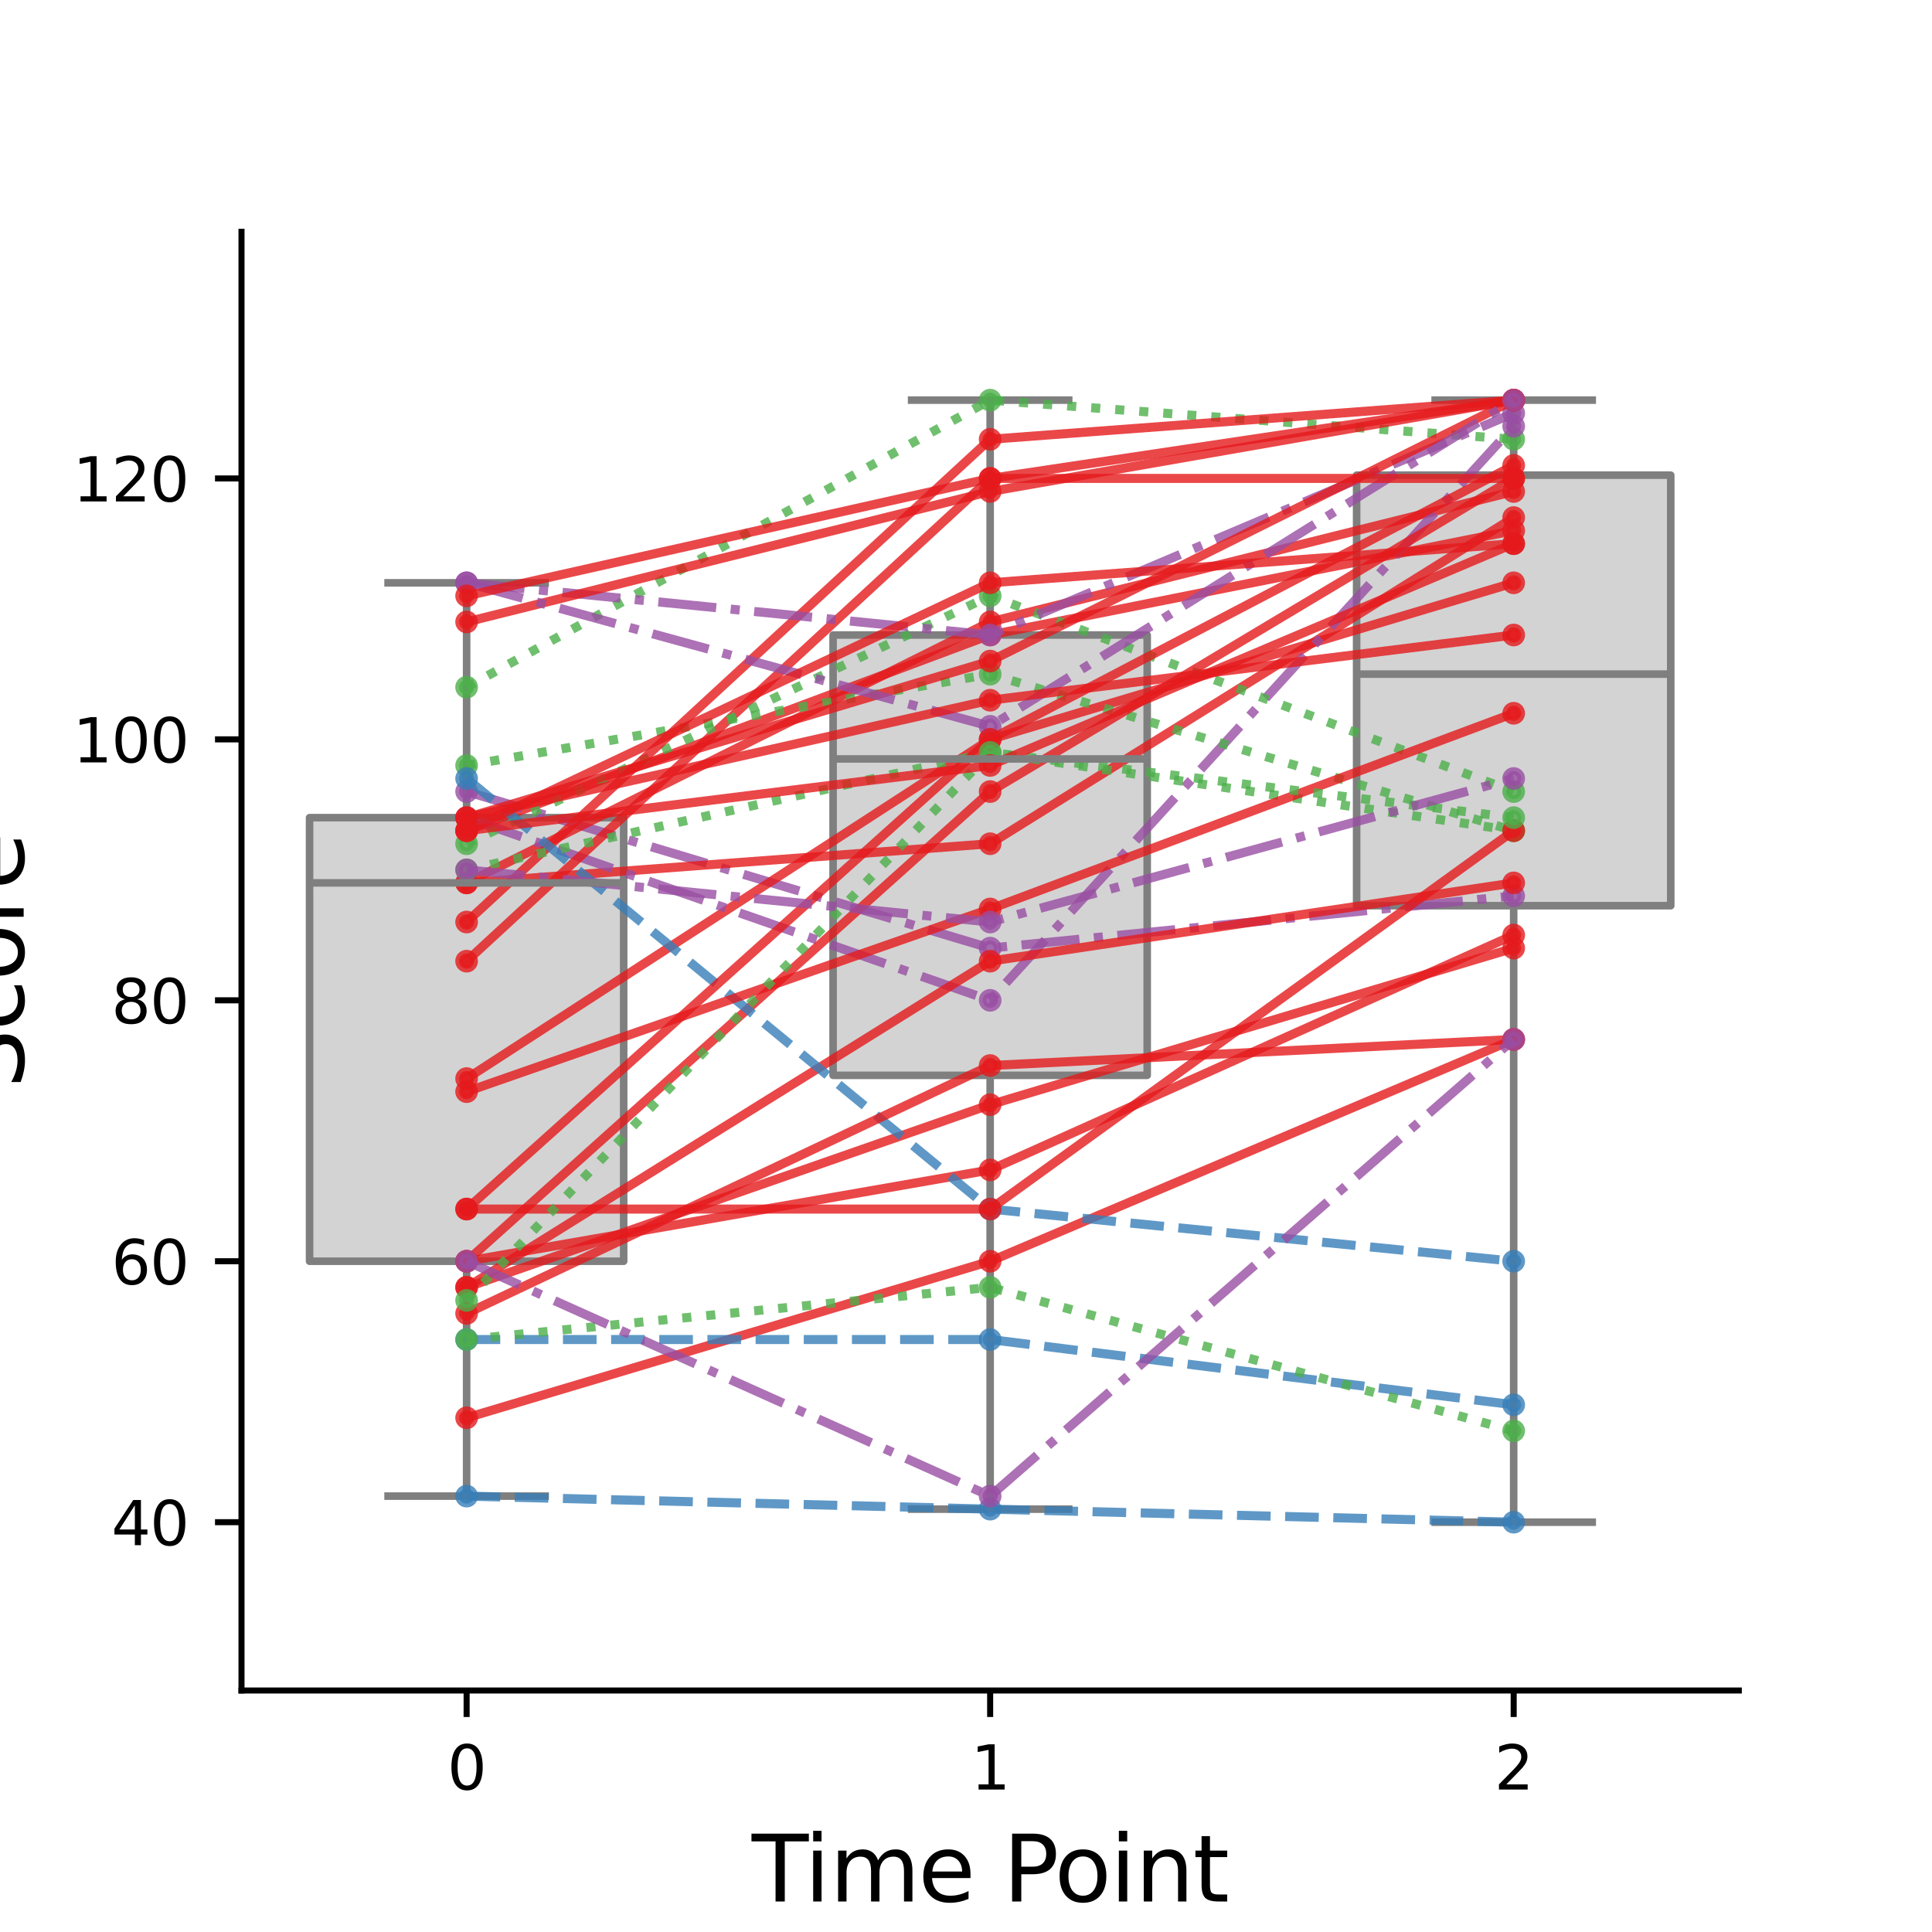 <?xml version="1.0" encoding="utf-8" standalone="no"?>
<!DOCTYPE svg PUBLIC "-//W3C//DTD SVG 1.1//EN"
  "http://www.w3.org/Graphics/SVG/1.1/DTD/svg11.dtd">
<svg xmlns:xlink="http://www.w3.org/1999/xlink" width="255.118pt" height="255.118pt" viewBox="0 0 255.118 255.118" xmlns="http://www.w3.org/2000/svg" version="1.1">
 <defs>
  <style type="text/css">*{stroke-linejoin: round; stroke-linecap: butt}</style>
 </defs>
 <g id="figure_1">
  <g id="patch_1">
   <path d="M 0 255.118 
L 255.118 255.118 
L 255.118 0 
L 0 0 
z
" style="fill: #ffffff"/>
  </g>
  <g id="axes_1">
   <g id="patch_2">
    <path d="M 31.89 223.228 
L 229.606 223.228 
L 229.606 30.614 
L 31.89 30.614 
z
" style="fill: #ffffff"/>
   </g>
   <g id="matplotlib.axis_1">
    <g id="xtick_1">
     <g id="line2d_1">
      <defs>
       <path id="m93b2826d9c" d="M 0 0 
L 0 3.5 
" style="stroke: #000000; stroke-width: 0.8"/>
      </defs>
      <g>
       <use xlink:href="#m93b2826d9c" x="61.616" y="223.228" style="stroke: #000000; stroke-width: 0.8"/>
      </g>
     </g>
     <g id="text_1">
      <!-- 0 -->
      <g transform="translate(59.071 236.307) scale(0.08 -0.08)">
       <defs>
        <path id="DejaVuSans-30" d="M 2034 4250 
Q 1547 4250 1301 3770 
Q 1056 3291 1056 2328 
Q 1056 1369 1301 889 
Q 1547 409 2034 409 
Q 2525 409 2770 889 
Q 3016 1369 3016 2328 
Q 3016 3291 2770 3770 
Q 2525 4250 2034 4250 
z
M 2034 4750 
Q 2819 4750 3233 4129 
Q 3647 3509 3647 2328 
Q 3647 1150 3233 529 
Q 2819 -91 2034 -91 
Q 1250 -91 836 529 
Q 422 1150 422 2328 
Q 422 3509 836 4129 
Q 1250 4750 2034 4750 
z
" transform="scale(0.016)"/>
       </defs>
       <use xlink:href="#DejaVuSans-30"/>
      </g>
     </g>
    </g>
    <g id="xtick_2">
     <g id="line2d_2">
      <g>
       <use xlink:href="#m93b2826d9c" x="130.748" y="223.228" style="stroke: #000000; stroke-width: 0.8"/>
      </g>
     </g>
     <g id="text_2">
      <!-- 1 -->
      <g transform="translate(128.203 236.307) scale(0.08 -0.08)">
       <defs>
        <path id="DejaVuSans-31" d="M 794 531 
L 1825 531 
L 1825 4091 
L 703 3866 
L 703 4441 
L 1819 4666 
L 2450 4666 
L 2450 531 
L 3481 531 
L 3481 0 
L 794 0 
L 794 531 
z
" transform="scale(0.016)"/>
       </defs>
       <use xlink:href="#DejaVuSans-31"/>
      </g>
     </g>
    </g>
    <g id="xtick_3">
     <g id="line2d_3">
      <g>
       <use xlink:href="#m93b2826d9c" x="199.879" y="223.228" style="stroke: #000000; stroke-width: 0.8"/>
      </g>
     </g>
     <g id="text_3">
      <!-- 2 -->
      <g transform="translate(197.334 236.307) scale(0.08 -0.08)">
       <defs>
        <path id="DejaVuSans-32" d="M 1228 531 
L 3431 531 
L 3431 0 
L 469 0 
L 469 531 
Q 828 903 1448 1529 
Q 2069 2156 2228 2338 
Q 2531 2678 2651 2914 
Q 2772 3150 2772 3378 
Q 2772 3750 2511 3984 
Q 2250 4219 1831 4219 
Q 1534 4219 1204 4116 
Q 875 4013 500 3803 
L 500 4441 
Q 881 4594 1212 4672 
Q 1544 4750 1819 4750 
Q 2544 4750 2975 4387 
Q 3406 4025 3406 3419 
Q 3406 3131 3298 2873 
Q 3191 2616 2906 2266 
Q 2828 2175 2409 1742 
Q 1991 1309 1228 531 
z
" transform="scale(0.016)"/>
       </defs>
       <use xlink:href="#DejaVuSans-32"/>
      </g>
     </g>
    </g>
    <g id="text_4">
     <!-- Time Point -->
     <g transform="translate(99.267 251.089) scale(0.12 -0.12)">
      <defs>
       <path id="DejaVuSans-54" d="M -19 4666 
L 3928 4666 
L 3928 4134 
L 2272 4134 
L 2272 0 
L 1638 0 
L 1638 4134 
L -19 4134 
L -19 4666 
z
" transform="scale(0.016)"/>
       <path id="DejaVuSans-69" d="M 603 3500 
L 1178 3500 
L 1178 0 
L 603 0 
L 603 3500 
z
M 603 4863 
L 1178 4863 
L 1178 4134 
L 603 4134 
L 603 4863 
z
" transform="scale(0.016)"/>
       <path id="DejaVuSans-6d" d="M 3328 2828 
Q 3544 3216 3844 3400 
Q 4144 3584 4550 3584 
Q 5097 3584 5394 3201 
Q 5691 2819 5691 2113 
L 5691 0 
L 5113 0 
L 5113 2094 
Q 5113 2597 4934 2840 
Q 4756 3084 4391 3084 
Q 3944 3084 3684 2787 
Q 3425 2491 3425 1978 
L 3425 0 
L 2847 0 
L 2847 2094 
Q 2847 2600 2669 2842 
Q 2491 3084 2119 3084 
Q 1678 3084 1418 2786 
Q 1159 2488 1159 1978 
L 1159 0 
L 581 0 
L 581 3500 
L 1159 3500 
L 1159 2956 
Q 1356 3278 1631 3431 
Q 1906 3584 2284 3584 
Q 2666 3584 2933 3390 
Q 3200 3197 3328 2828 
z
" transform="scale(0.016)"/>
       <path id="DejaVuSans-65" d="M 3597 1894 
L 3597 1613 
L 953 1613 
Q 991 1019 1311 708 
Q 1631 397 2203 397 
Q 2534 397 2845 478 
Q 3156 559 3463 722 
L 3463 178 
Q 3153 47 2828 -22 
Q 2503 -91 2169 -91 
Q 1331 -91 842 396 
Q 353 884 353 1716 
Q 353 2575 817 3079 
Q 1281 3584 2069 3584 
Q 2775 3584 3186 3129 
Q 3597 2675 3597 1894 
z
M 3022 2063 
Q 3016 2534 2758 2815 
Q 2500 3097 2075 3097 
Q 1594 3097 1305 2825 
Q 1016 2553 972 2059 
L 3022 2063 
z
" transform="scale(0.016)"/>
       <path id="DejaVuSans-20" transform="scale(0.016)"/>
       <path id="DejaVuSans-50" d="M 1259 4147 
L 1259 2394 
L 2053 2394 
Q 2494 2394 2734 2622 
Q 2975 2850 2975 3272 
Q 2975 3691 2734 3919 
Q 2494 4147 2053 4147 
L 1259 4147 
z
M 628 4666 
L 2053 4666 
Q 2838 4666 3239 4311 
Q 3641 3956 3641 3272 
Q 3641 2581 3239 2228 
Q 2838 1875 2053 1875 
L 1259 1875 
L 1259 0 
L 628 0 
L 628 4666 
z
" transform="scale(0.016)"/>
       <path id="DejaVuSans-6f" d="M 1959 3097 
Q 1497 3097 1228 2736 
Q 959 2375 959 1747 
Q 959 1119 1226 758 
Q 1494 397 1959 397 
Q 2419 397 2687 759 
Q 2956 1122 2956 1747 
Q 2956 2369 2687 2733 
Q 2419 3097 1959 3097 
z
M 1959 3584 
Q 2709 3584 3137 3096 
Q 3566 2609 3566 1747 
Q 3566 888 3137 398 
Q 2709 -91 1959 -91 
Q 1206 -91 779 398 
Q 353 888 353 1747 
Q 353 2609 779 3096 
Q 1206 3584 1959 3584 
z
" transform="scale(0.016)"/>
       <path id="DejaVuSans-6e" d="M 3513 2113 
L 3513 0 
L 2938 0 
L 2938 2094 
Q 2938 2591 2744 2837 
Q 2550 3084 2163 3084 
Q 1697 3084 1428 2787 
Q 1159 2491 1159 1978 
L 1159 0 
L 581 0 
L 581 3500 
L 1159 3500 
L 1159 2956 
Q 1366 3272 1645 3428 
Q 1925 3584 2291 3584 
Q 2894 3584 3203 3211 
Q 3513 2838 3513 2113 
z
" transform="scale(0.016)"/>
       <path id="DejaVuSans-74" d="M 1172 4494 
L 1172 3500 
L 2356 3500 
L 2356 3053 
L 1172 3053 
L 1172 1153 
Q 1172 725 1289 603 
Q 1406 481 1766 481 
L 2356 481 
L 2356 0 
L 1766 0 
Q 1100 0 847 248 
Q 594 497 594 1153 
L 594 3053 
L 172 3053 
L 172 3500 
L 594 3500 
L 594 4494 
L 1172 4494 
z
" transform="scale(0.016)"/>
      </defs>
      <use xlink:href="#DejaVuSans-54"/>
      <use xlink:href="#DejaVuSans-69" x="57.959"/>
      <use xlink:href="#DejaVuSans-6d" x="85.742"/>
      <use xlink:href="#DejaVuSans-65" x="183.154"/>
      <use xlink:href="#DejaVuSans-20" x="244.678"/>
      <use xlink:href="#DejaVuSans-50" x="276.465"/>
      <use xlink:href="#DejaVuSans-6f" x="333.143"/>
      <use xlink:href="#DejaVuSans-69" x="394.324"/>
      <use xlink:href="#DejaVuSans-6e" x="422.107"/>
      <use xlink:href="#DejaVuSans-74" x="485.486"/>
     </g>
    </g>
   </g>
   <g id="matplotlib.axis_2">
    <g id="ytick_1">
     <g id="line2d_4">
      <defs>
       <path id="m0739a723c3" d="M 0 0 
L -3.5 0 
" style="stroke: #000000; stroke-width: 0.8"/>
      </defs>
      <g>
       <use xlink:href="#m0739a723c3" x="31.89" y="201.003" style="stroke: #000000; stroke-width: 0.8"/>
      </g>
     </g>
     <g id="text_5">
      <!-- 40 -->
      <g transform="translate(14.71 204.043) scale(0.08 -0.08)">
       <defs>
        <path id="DejaVuSans-34" d="M 2419 4116 
L 825 1625 
L 2419 1625 
L 2419 4116 
z
M 2253 4666 
L 3047 4666 
L 3047 1625 
L 3713 1625 
L 3713 1100 
L 3047 1100 
L 3047 0 
L 2419 0 
L 2419 1100 
L 313 1100 
L 313 1709 
L 2253 4666 
z
" transform="scale(0.016)"/>
       </defs>
       <use xlink:href="#DejaVuSans-34"/>
       <use xlink:href="#DejaVuSans-30" x="63.623"/>
      </g>
     </g>
    </g>
    <g id="ytick_2">
     <g id="line2d_5">
      <g>
       <use xlink:href="#m0739a723c3" x="31.89" y="166.546" style="stroke: #000000; stroke-width: 0.8"/>
      </g>
     </g>
     <g id="text_6">
      <!-- 60 -->
      <g transform="translate(14.71 169.586) scale(0.08 -0.08)">
       <defs>
        <path id="DejaVuSans-36" d="M 2113 2584 
Q 1688 2584 1439 2293 
Q 1191 2003 1191 1497 
Q 1191 994 1439 701 
Q 1688 409 2113 409 
Q 2538 409 2786 701 
Q 3034 994 3034 1497 
Q 3034 2003 2786 2293 
Q 2538 2584 2113 2584 
z
M 3366 4563 
L 3366 3988 
Q 3128 4100 2886 4159 
Q 2644 4219 2406 4219 
Q 1781 4219 1451 3797 
Q 1122 3375 1075 2522 
Q 1259 2794 1537 2939 
Q 1816 3084 2150 3084 
Q 2853 3084 3261 2657 
Q 3669 2231 3669 1497 
Q 3669 778 3244 343 
Q 2819 -91 2113 -91 
Q 1303 -91 875 529 
Q 447 1150 447 2328 
Q 447 3434 972 4092 
Q 1497 4750 2381 4750 
Q 2619 4750 2861 4703 
Q 3103 4656 3366 4563 
z
" transform="scale(0.016)"/>
       </defs>
       <use xlink:href="#DejaVuSans-36"/>
       <use xlink:href="#DejaVuSans-30" x="63.623"/>
      </g>
     </g>
    </g>
    <g id="ytick_3">
     <g id="line2d_6">
      <g>
       <use xlink:href="#m0739a723c3" x="31.89" y="132.09" style="stroke: #000000; stroke-width: 0.8"/>
      </g>
     </g>
     <g id="text_7">
      <!-- 80 -->
      <g transform="translate(14.71 135.129) scale(0.08 -0.08)">
       <defs>
        <path id="DejaVuSans-38" d="M 2034 2216 
Q 1584 2216 1326 1975 
Q 1069 1734 1069 1313 
Q 1069 891 1326 650 
Q 1584 409 2034 409 
Q 2484 409 2743 651 
Q 3003 894 3003 1313 
Q 3003 1734 2745 1975 
Q 2488 2216 2034 2216 
z
M 1403 2484 
Q 997 2584 770 2862 
Q 544 3141 544 3541 
Q 544 4100 942 4425 
Q 1341 4750 2034 4750 
Q 2731 4750 3128 4425 
Q 3525 4100 3525 3541 
Q 3525 3141 3298 2862 
Q 3072 2584 2669 2484 
Q 3125 2378 3379 2068 
Q 3634 1759 3634 1313 
Q 3634 634 3220 271 
Q 2806 -91 2034 -91 
Q 1263 -91 848 271 
Q 434 634 434 1313 
Q 434 1759 690 2068 
Q 947 2378 1403 2484 
z
M 1172 3481 
Q 1172 3119 1398 2916 
Q 1625 2713 2034 2713 
Q 2441 2713 2670 2916 
Q 2900 3119 2900 3481 
Q 2900 3844 2670 4047 
Q 2441 4250 2034 4250 
Q 1625 4250 1398 4047 
Q 1172 3844 1172 3481 
z
" transform="scale(0.016)"/>
       </defs>
       <use xlink:href="#DejaVuSans-38"/>
       <use xlink:href="#DejaVuSans-30" x="63.623"/>
      </g>
     </g>
    </g>
    <g id="ytick_4">
     <g id="line2d_7">
      <g>
       <use xlink:href="#m0739a723c3" x="31.89" y="97.633" style="stroke: #000000; stroke-width: 0.8"/>
      </g>
     </g>
     <g id="text_8">
      <!-- 100 -->
      <g transform="translate(9.62 100.672) scale(0.08 -0.08)">
       <use xlink:href="#DejaVuSans-31"/>
       <use xlink:href="#DejaVuSans-30" x="63.623"/>
       <use xlink:href="#DejaVuSans-30" x="127.246"/>
      </g>
     </g>
    </g>
    <g id="ytick_5">
     <g id="line2d_8">
      <g>
       <use xlink:href="#m0739a723c3" x="31.89" y="63.176" style="stroke: #000000; stroke-width: 0.8"/>
      </g>
     </g>
     <g id="text_9">
      <!-- 120 -->
      <g transform="translate(9.62 66.215) scale(0.08 -0.08)">
       <use xlink:href="#DejaVuSans-31"/>
       <use xlink:href="#DejaVuSans-32" x="63.623"/>
       <use xlink:href="#DejaVuSans-30" x="127.246"/>
      </g>
     </g>
    </g>
    <g id="text_10">
     <!-- Score -->
     <g transform="translate(3.124 143.724) rotate(-90) scale(0.12 -0.12)">
      <defs>
       <path id="DejaVuSans-53" d="M 3425 4513 
L 3425 3897 
Q 3066 4069 2747 4153 
Q 2428 4238 2131 4238 
Q 1616 4238 1336 4038 
Q 1056 3838 1056 3469 
Q 1056 3159 1242 3001 
Q 1428 2844 1947 2747 
L 2328 2669 
Q 3034 2534 3370 2195 
Q 3706 1856 3706 1288 
Q 3706 609 3251 259 
Q 2797 -91 1919 -91 
Q 1588 -91 1214 -16 
Q 841 59 441 206 
L 441 856 
Q 825 641 1194 531 
Q 1563 422 1919 422 
Q 2459 422 2753 634 
Q 3047 847 3047 1241 
Q 3047 1584 2836 1778 
Q 2625 1972 2144 2069 
L 1759 2144 
Q 1053 2284 737 2584 
Q 422 2884 422 3419 
Q 422 4038 858 4394 
Q 1294 4750 2059 4750 
Q 2388 4750 2728 4690 
Q 3069 4631 3425 4513 
z
" transform="scale(0.016)"/>
       <path id="DejaVuSans-63" d="M 3122 3366 
L 3122 2828 
Q 2878 2963 2633 3030 
Q 2388 3097 2138 3097 
Q 1578 3097 1268 2742 
Q 959 2388 959 1747 
Q 959 1106 1268 751 
Q 1578 397 2138 397 
Q 2388 397 2633 464 
Q 2878 531 3122 666 
L 3122 134 
Q 2881 22 2623 -34 
Q 2366 -91 2075 -91 
Q 1284 -91 818 406 
Q 353 903 353 1747 
Q 353 2603 823 3093 
Q 1294 3584 2113 3584 
Q 2378 3584 2631 3529 
Q 2884 3475 3122 3366 
z
" transform="scale(0.016)"/>
       <path id="DejaVuSans-72" d="M 2631 2963 
Q 2534 3019 2420 3045 
Q 2306 3072 2169 3072 
Q 1681 3072 1420 2755 
Q 1159 2438 1159 1844 
L 1159 0 
L 581 0 
L 581 3500 
L 1159 3500 
L 1159 2956 
Q 1341 3275 1631 3429 
Q 1922 3584 2338 3584 
Q 2397 3584 2469 3576 
Q 2541 3569 2628 3553 
L 2631 2963 
z
" transform="scale(0.016)"/>
      </defs>
      <use xlink:href="#DejaVuSans-53"/>
      <use xlink:href="#DejaVuSans-63" x="63.477"/>
      <use xlink:href="#DejaVuSans-6f" x="118.457"/>
      <use xlink:href="#DejaVuSans-72" x="179.639"/>
      <use xlink:href="#DejaVuSans-65" x="218.502"/>
     </g>
    </g>
   </g>
   <g id="patch_3">
    <path d="M 40.877 166.546 
L 82.356 166.546 
L 82.356 107.97 
L 40.877 107.97 
L 40.877 166.546 
z
" clip-path="url(#p2228e33775)" style="fill: #d3d3d3; stroke: #7f7f7f; stroke-linejoin: miter"/>
   </g>
   <g id="line2d_9">
    <path d="M 61.616 166.546 
L 61.616 197.558 
" clip-path="url(#p2228e33775)" style="fill: none; stroke: #7f7f7f"/>
   </g>
   <g id="line2d_10">
    <path d="M 61.616 107.97 
L 61.616 76.959 
" clip-path="url(#p2228e33775)" style="fill: none; stroke: #7f7f7f"/>
   </g>
   <g id="line2d_11">
    <path d="M 51.247 197.558 
L 71.986 197.558 
" clip-path="url(#p2228e33775)" style="fill: none; stroke: #7f7f7f; stroke-linecap: square"/>
   </g>
   <g id="line2d_12">
    <path d="M 51.247 76.959 
L 71.986 76.959 
" clip-path="url(#p2228e33775)" style="fill: none; stroke: #7f7f7f; stroke-linecap: square"/>
   </g>
   <g id="patch_4">
    <path d="M 110.008 141.996 
L 151.487 141.996 
L 151.487 83.85 
L 110.008 83.85 
L 110.008 141.996 
z
" clip-path="url(#p2228e33775)" style="fill: #d3d3d3; stroke: #7f7f7f; stroke-linejoin: miter"/>
   </g>
   <g id="line2d_13">
    <path d="M 130.748 141.996 
L 130.748 199.28 
" clip-path="url(#p2228e33775)" style="fill: none; stroke: #7f7f7f"/>
   </g>
   <g id="line2d_14">
    <path d="M 130.748 83.85 
L 130.748 52.839 
" clip-path="url(#p2228e33775)" style="fill: none; stroke: #7f7f7f"/>
   </g>
   <g id="line2d_15">
    <path d="M 120.378 199.28 
L 141.117 199.28 
" clip-path="url(#p2228e33775)" style="fill: none; stroke: #7f7f7f; stroke-linecap: square"/>
   </g>
   <g id="line2d_16">
    <path d="M 120.378 52.839 
L 141.117 52.839 
" clip-path="url(#p2228e33775)" style="fill: none; stroke: #7f7f7f; stroke-linecap: square"/>
   </g>
   <g id="patch_5">
    <path d="M 179.14 119.599 
L 220.619 119.599 
L 220.619 62.745 
L 179.14 62.745 
L 179.14 119.599 
z
" clip-path="url(#p2228e33775)" style="fill: #d3d3d3; stroke: #7f7f7f; stroke-linejoin: miter"/>
   </g>
   <g id="line2d_17">
    <path d="M 199.879 119.599 
L 199.879 201.003 
" clip-path="url(#p2228e33775)" style="fill: none; stroke: #7f7f7f"/>
   </g>
   <g id="line2d_18">
    <path d="M 199.879 62.745 
L 199.879 52.839 
" clip-path="url(#p2228e33775)" style="fill: none; stroke: #7f7f7f"/>
   </g>
   <g id="line2d_19">
    <path d="M 189.51 201.003 
L 210.249 201.003 
" clip-path="url(#p2228e33775)" style="fill: none; stroke: #7f7f7f; stroke-linecap: square"/>
   </g>
   <g id="line2d_20">
    <path d="M 189.51 52.839 
L 210.249 52.839 
" clip-path="url(#p2228e33775)" style="fill: none; stroke: #7f7f7f; stroke-linecap: square"/>
   </g>
   <g id="line2d_21">
    <path d="M 61.616 109.693 
L 130.748 83.85 
L 199.879 70.067 
" clip-path="url(#p2228e33775)" style="fill: none; stroke: #e41a1c; stroke-opacity: 0.8; stroke-width: 1.2; stroke-linecap: square"/>
    <defs>
     <path id="m4565c39e5f" d="M 0 1 
C 0.265 1 0.52 0.895 0.707 0.707 
C 0.895 0.52 1 0.265 1 0 
C 1 -0.265 0.895 -0.52 0.707 -0.707 
C 0.52 -0.895 0.265 -1 0 -1 
C -0.265 -1 -0.52 -0.895 -0.707 -0.707 
C -0.895 -0.52 -1 -0.265 -1 0 
C -1 0.265 -0.895 0.52 -0.707 0.707 
C -0.52 0.895 -0.265 1 0 1 
z
" style="stroke: #e41a1c; stroke-opacity: 0.8"/>
    </defs>
    <g clip-path="url(#p2228e33775)">
     <use xlink:href="#m4565c39e5f" x="61.616" y="109.693" style="fill: #e41a1c; fill-opacity: 0.8; stroke: #e41a1c; stroke-opacity: 0.8"/>
     <use xlink:href="#m4565c39e5f" x="130.748" y="83.85" style="fill: #e41a1c; fill-opacity: 0.8; stroke: #e41a1c; stroke-opacity: 0.8"/>
     <use xlink:href="#m4565c39e5f" x="199.879" y="70.067" style="fill: #e41a1c; fill-opacity: 0.8; stroke: #e41a1c; stroke-opacity: 0.8"/>
    </g>
   </g>
   <g id="line2d_22">
    <path d="M 61.616 104.524 
L 130.748 125.198 
L 199.879 118.307 
" clip-path="url(#p2228e33775)" style="fill: none; stroke-dasharray: 7.68,1.92,1.2,1.92; stroke-dashoffset: 0; stroke: #984ea3; stroke-opacity: 0.8; stroke-width: 1.2"/>
    <defs>
     <path id="m5cf61ace75" d="M 0 1 
C 0.265 1 0.52 0.895 0.707 0.707 
C 0.895 0.52 1 0.265 1 0 
C 1 -0.265 0.895 -0.52 0.707 -0.707 
C 0.52 -0.895 0.265 -1 0 -1 
C -0.265 -1 -0.52 -0.895 -0.707 -0.707 
C -0.895 -0.52 -1 -0.265 -1 0 
C -1 0.265 -0.895 0.52 -0.707 0.707 
C -0.52 0.895 -0.265 1 0 1 
z
" style="stroke: #984ea3; stroke-opacity: 0.8"/>
    </defs>
    <g clip-path="url(#p2228e33775)">
     <use xlink:href="#m5cf61ace75" x="61.616" y="104.524" style="fill: #984ea3; fill-opacity: 0.8; stroke: #984ea3; stroke-opacity: 0.8"/>
     <use xlink:href="#m5cf61ace75" x="130.748" y="125.198" style="fill: #984ea3; fill-opacity: 0.8; stroke: #984ea3; stroke-opacity: 0.8"/>
     <use xlink:href="#m5cf61ace75" x="199.879" y="118.307" style="fill: #984ea3; fill-opacity: 0.8; stroke: #984ea3; stroke-opacity: 0.8"/>
    </g>
   </g>
   <g id="line2d_23">
    <path d="M 61.616 116.584 
L 130.748 111.415 
L 199.879 68.344 
" clip-path="url(#p2228e33775)" style="fill: none; stroke: #e41a1c; stroke-opacity: 0.8; stroke-width: 1.2; stroke-linecap: square"/>
    <g clip-path="url(#p2228e33775)">
     <use xlink:href="#m4565c39e5f" x="61.616" y="116.584" style="fill: #e41a1c; fill-opacity: 0.8; stroke: #e41a1c; stroke-opacity: 0.8"/>
     <use xlink:href="#m4565c39e5f" x="130.748" y="111.415" style="fill: #e41a1c; fill-opacity: 0.8; stroke: #e41a1c; stroke-opacity: 0.8"/>
     <use xlink:href="#m4565c39e5f" x="199.879" y="68.344" style="fill: #e41a1c; fill-opacity: 0.8; stroke: #e41a1c; stroke-opacity: 0.8"/>
    </g>
   </g>
   <g id="line2d_24">
    <path d="M 61.616 116.584 
L 130.748 82.127 
L 199.879 64.899 
" clip-path="url(#p2228e33775)" style="fill: none; stroke: #e41a1c; stroke-opacity: 0.8; stroke-width: 1.2; stroke-linecap: square"/>
    <g clip-path="url(#p2228e33775)">
     <use xlink:href="#m4565c39e5f" x="61.616" y="116.584" style="fill: #e41a1c; fill-opacity: 0.8; stroke: #e41a1c; stroke-opacity: 0.8"/>
     <use xlink:href="#m4565c39e5f" x="130.748" y="82.127" style="fill: #e41a1c; fill-opacity: 0.8; stroke: #e41a1c; stroke-opacity: 0.8"/>
     <use xlink:href="#m4565c39e5f" x="199.879" y="64.899" style="fill: #e41a1c; fill-opacity: 0.8; stroke: #e41a1c; stroke-opacity: 0.8"/>
    </g>
   </g>
   <g id="line2d_25">
    <path d="M 61.616 142.427 
L 130.748 97.633 
L 199.879 76.959 
" clip-path="url(#p2228e33775)" style="fill: none; stroke: #e41a1c; stroke-opacity: 0.8; stroke-width: 1.2; stroke-linecap: square"/>
    <g clip-path="url(#p2228e33775)">
     <use xlink:href="#m4565c39e5f" x="61.616" y="142.427" style="fill: #e41a1c; fill-opacity: 0.8; stroke: #e41a1c; stroke-opacity: 0.8"/>
     <use xlink:href="#m4565c39e5f" x="130.748" y="97.633" style="fill: #e41a1c; fill-opacity: 0.8; stroke: #e41a1c; stroke-opacity: 0.8"/>
     <use xlink:href="#m4565c39e5f" x="199.879" y="76.959" style="fill: #e41a1c; fill-opacity: 0.8; stroke: #e41a1c; stroke-opacity: 0.8"/>
    </g>
   </g>
   <g id="line2d_26">
    <path d="M 61.616 90.741 
L 130.748 52.839 
L 199.879 58.007 
" clip-path="url(#p2228e33775)" style="fill: none; stroke-dasharray: 1.2,1.98; stroke-dashoffset: 0; stroke: #4daf4a; stroke-opacity: 0.8; stroke-width: 1.2"/>
    <defs>
     <path id="m44f893ec65" d="M 0 1 
C 0.265 1 0.52 0.895 0.707 0.707 
C 0.895 0.52 1 0.265 1 0 
C 1 -0.265 0.895 -0.52 0.707 -0.707 
C 0.52 -0.895 0.265 -1 0 -1 
C -0.265 -1 -0.52 -0.895 -0.707 -0.707 
C -0.895 -0.52 -1 -0.265 -1 0 
C -1 0.265 -0.895 0.52 -0.707 0.707 
C -0.52 0.895 -0.265 1 0 1 
z
" style="stroke: #4daf4a; stroke-opacity: 0.8"/>
    </defs>
    <g clip-path="url(#p2228e33775)">
     <use xlink:href="#m44f893ec65" x="61.616" y="90.741" style="fill: #4daf4a; fill-opacity: 0.8; stroke: #4daf4a; stroke-opacity: 0.8"/>
     <use xlink:href="#m44f893ec65" x="130.748" y="52.839" style="fill: #4daf4a; fill-opacity: 0.8; stroke: #4daf4a; stroke-opacity: 0.8"/>
     <use xlink:href="#m44f893ec65" x="199.879" y="58.007" style="fill: #4daf4a; fill-opacity: 0.8; stroke: #4daf4a; stroke-opacity: 0.8"/>
    </g>
   </g>
   <g id="line2d_27">
    <path d="M 61.616 107.97 
L 130.748 132.09 
L 199.879 56.284 
" clip-path="url(#p2228e33775)" style="fill: none; stroke-dasharray: 7.68,1.92,1.2,1.92; stroke-dashoffset: 0; stroke: #984ea3; stroke-opacity: 0.8; stroke-width: 1.2"/>
    <g clip-path="url(#p2228e33775)">
     <use xlink:href="#m5cf61ace75" x="61.616" y="107.97" style="fill: #984ea3; fill-opacity: 0.8; stroke: #984ea3; stroke-opacity: 0.8"/>
     <use xlink:href="#m5cf61ace75" x="130.748" y="132.09" style="fill: #984ea3; fill-opacity: 0.8; stroke: #984ea3; stroke-opacity: 0.8"/>
     <use xlink:href="#m5cf61ace75" x="199.879" y="56.284" style="fill: #984ea3; fill-opacity: 0.8; stroke: #984ea3; stroke-opacity: 0.8"/>
    </g>
   </g>
   <g id="line2d_28">
    <path d="M 61.616 197.558 
L 130.748 199.28 
L 199.879 201.003 
" clip-path="url(#p2228e33775)" style="fill: none; stroke-dasharray: 4.44,1.92; stroke-dashoffset: 0; stroke: #377eb8; stroke-opacity: 0.8; stroke-width: 1.2"/>
    <defs>
     <path id="m0e8ee398eb" d="M 0 1 
C 0.265 1 0.52 0.895 0.707 0.707 
C 0.895 0.52 1 0.265 1 0 
C 1 -0.265 0.895 -0.52 0.707 -0.707 
C 0.52 -0.895 0.265 -1 0 -1 
C -0.265 -1 -0.52 -0.895 -0.707 -0.707 
C -0.895 -0.52 -1 -0.265 -1 0 
C -1 0.265 -0.895 0.52 -0.707 0.707 
C -0.52 0.895 -0.265 1 0 1 
z
" style="stroke: #377eb8; stroke-opacity: 0.8"/>
    </defs>
    <g clip-path="url(#p2228e33775)">
     <use xlink:href="#m0e8ee398eb" x="61.616" y="197.558" style="fill: #377eb8; fill-opacity: 0.8; stroke: #377eb8; stroke-opacity: 0.8"/>
     <use xlink:href="#m0e8ee398eb" x="130.748" y="199.28" style="fill: #377eb8; fill-opacity: 0.8; stroke: #377eb8; stroke-opacity: 0.8"/>
     <use xlink:href="#m0e8ee398eb" x="199.879" y="201.003" style="fill: #377eb8; fill-opacity: 0.8; stroke: #377eb8; stroke-opacity: 0.8"/>
    </g>
   </g>
   <g id="line2d_29">
    <path d="M 61.616 126.921 
L 130.748 63.176 
L 199.879 52.839 
" clip-path="url(#p2228e33775)" style="fill: none; stroke: #e41a1c; stroke-opacity: 0.8; stroke-width: 1.2; stroke-linecap: square"/>
    <g clip-path="url(#p2228e33775)">
     <use xlink:href="#m4565c39e5f" x="61.616" y="126.921" style="fill: #e41a1c; fill-opacity: 0.8; stroke: #e41a1c; stroke-opacity: 0.8"/>
     <use xlink:href="#m4565c39e5f" x="130.748" y="63.176" style="fill: #e41a1c; fill-opacity: 0.8; stroke: #e41a1c; stroke-opacity: 0.8"/>
     <use xlink:href="#m4565c39e5f" x="199.879" y="52.839" style="fill: #e41a1c; fill-opacity: 0.8; stroke: #e41a1c; stroke-opacity: 0.8"/>
    </g>
   </g>
   <g id="line2d_30">
    <path d="M 61.616 169.992 
L 130.748 126.921 
L 199.879 116.584 
" clip-path="url(#p2228e33775)" style="fill: none; stroke: #e41a1c; stroke-opacity: 0.8; stroke-width: 1.2; stroke-linecap: square"/>
    <g clip-path="url(#p2228e33775)">
     <use xlink:href="#m4565c39e5f" x="61.616" y="169.992" style="fill: #e41a1c; fill-opacity: 0.8; stroke: #e41a1c; stroke-opacity: 0.8"/>
     <use xlink:href="#m4565c39e5f" x="130.748" y="126.921" style="fill: #e41a1c; fill-opacity: 0.8; stroke: #e41a1c; stroke-opacity: 0.8"/>
     <use xlink:href="#m4565c39e5f" x="199.879" y="116.584" style="fill: #e41a1c; fill-opacity: 0.8; stroke: #e41a1c; stroke-opacity: 0.8"/>
    </g>
   </g>
   <g id="line2d_31">
    <path d="M 61.616 169.992 
L 130.748 145.872 
L 199.879 125.198 
" clip-path="url(#p2228e33775)" style="fill: none; stroke: #e41a1c; stroke-opacity: 0.8; stroke-width: 1.2; stroke-linecap: square"/>
    <g clip-path="url(#p2228e33775)">
     <use xlink:href="#m4565c39e5f" x="61.616" y="169.992" style="fill: #e41a1c; fill-opacity: 0.8; stroke: #e41a1c; stroke-opacity: 0.8"/>
     <use xlink:href="#m4565c39e5f" x="130.748" y="145.872" style="fill: #e41a1c; fill-opacity: 0.8; stroke: #e41a1c; stroke-opacity: 0.8"/>
     <use xlink:href="#m4565c39e5f" x="199.879" y="125.198" style="fill: #e41a1c; fill-opacity: 0.8; stroke: #e41a1c; stroke-opacity: 0.8"/>
    </g>
   </g>
   <g id="line2d_32">
    <path d="M 61.616 111.415 
L 130.748 78.681 
L 199.879 104.524 
" clip-path="url(#p2228e33775)" style="fill: none; stroke-dasharray: 1.2,1.98; stroke-dashoffset: 0; stroke: #4daf4a; stroke-opacity: 0.8; stroke-width: 1.2"/>
    <g clip-path="url(#p2228e33775)">
     <use xlink:href="#m44f893ec65" x="61.616" y="111.415" style="fill: #4daf4a; fill-opacity: 0.8; stroke: #4daf4a; stroke-opacity: 0.8"/>
     <use xlink:href="#m44f893ec65" x="130.748" y="78.681" style="fill: #4daf4a; fill-opacity: 0.8; stroke: #4daf4a; stroke-opacity: 0.8"/>
     <use xlink:href="#m44f893ec65" x="199.879" y="104.524" style="fill: #4daf4a; fill-opacity: 0.8; stroke: #4daf4a; stroke-opacity: 0.8"/>
    </g>
   </g>
   <g id="line2d_33">
    <path d="M 61.616 101.078 
L 130.748 89.018 
L 199.879 109.693 
" clip-path="url(#p2228e33775)" style="fill: none; stroke-dasharray: 1.2,1.98; stroke-dashoffset: 0; stroke: #4daf4a; stroke-opacity: 0.8; stroke-width: 1.2"/>
    <g clip-path="url(#p2228e33775)">
     <use xlink:href="#m44f893ec65" x="61.616" y="101.078" style="fill: #4daf4a; fill-opacity: 0.8; stroke: #4daf4a; stroke-opacity: 0.8"/>
     <use xlink:href="#m44f893ec65" x="130.748" y="89.018" style="fill: #4daf4a; fill-opacity: 0.8; stroke: #4daf4a; stroke-opacity: 0.8"/>
     <use xlink:href="#m44f893ec65" x="199.879" y="109.693" style="fill: #4daf4a; fill-opacity: 0.8; stroke: #4daf4a; stroke-opacity: 0.8"/>
    </g>
   </g>
   <g id="line2d_34">
    <path d="M 61.616 121.752 
L 130.748 58.007 
L 199.879 52.839 
" clip-path="url(#p2228e33775)" style="fill: none; stroke: #e41a1c; stroke-opacity: 0.8; stroke-width: 1.2; stroke-linecap: square"/>
    <g clip-path="url(#p2228e33775)">
     <use xlink:href="#m4565c39e5f" x="61.616" y="121.752" style="fill: #e41a1c; fill-opacity: 0.8; stroke: #e41a1c; stroke-opacity: 0.8"/>
     <use xlink:href="#m4565c39e5f" x="130.748" y="58.007" style="fill: #e41a1c; fill-opacity: 0.8; stroke: #e41a1c; stroke-opacity: 0.8"/>
     <use xlink:href="#m4565c39e5f" x="199.879" y="52.839" style="fill: #e41a1c; fill-opacity: 0.8; stroke: #e41a1c; stroke-opacity: 0.8"/>
    </g>
   </g>
   <g id="line2d_35">
    <path d="M 61.616 166.546 
L 130.748 104.524 
L 199.879 63.176 
" clip-path="url(#p2228e33775)" style="fill: none; stroke: #e41a1c; stroke-opacity: 0.8; stroke-width: 1.2; stroke-linecap: square"/>
    <g clip-path="url(#p2228e33775)">
     <use xlink:href="#m4565c39e5f" x="61.616" y="166.546" style="fill: #e41a1c; fill-opacity: 0.8; stroke: #e41a1c; stroke-opacity: 0.8"/>
     <use xlink:href="#m4565c39e5f" x="130.748" y="104.524" style="fill: #e41a1c; fill-opacity: 0.8; stroke: #e41a1c; stroke-opacity: 0.8"/>
     <use xlink:href="#m4565c39e5f" x="199.879" y="63.176" style="fill: #e41a1c; fill-opacity: 0.8; stroke: #e41a1c; stroke-opacity: 0.8"/>
    </g>
   </g>
   <g id="line2d_36">
    <path d="M 61.616 187.22 
L 130.748 166.546 
L 199.879 137.258 
" clip-path="url(#p2228e33775)" style="fill: none; stroke: #e41a1c; stroke-opacity: 0.8; stroke-width: 1.2; stroke-linecap: square"/>
    <g clip-path="url(#p2228e33775)">
     <use xlink:href="#m4565c39e5f" x="61.616" y="187.22" style="fill: #e41a1c; fill-opacity: 0.8; stroke: #e41a1c; stroke-opacity: 0.8"/>
     <use xlink:href="#m4565c39e5f" x="130.748" y="166.546" style="fill: #e41a1c; fill-opacity: 0.8; stroke: #e41a1c; stroke-opacity: 0.8"/>
     <use xlink:href="#m4565c39e5f" x="199.879" y="137.258" style="fill: #e41a1c; fill-opacity: 0.8; stroke: #e41a1c; stroke-opacity: 0.8"/>
    </g>
   </g>
   <g id="line2d_37">
    <path d="M 61.616 76.959 
L 130.748 83.85 
L 199.879 54.562 
" clip-path="url(#p2228e33775)" style="fill: none; stroke-dasharray: 7.68,1.92,1.2,1.92; stroke-dashoffset: 0; stroke: #984ea3; stroke-opacity: 0.8; stroke-width: 1.2"/>
    <g clip-path="url(#p2228e33775)">
     <use xlink:href="#m5cf61ace75" x="61.616" y="76.959" style="fill: #984ea3; fill-opacity: 0.8; stroke: #984ea3; stroke-opacity: 0.8"/>
     <use xlink:href="#m5cf61ace75" x="130.748" y="83.85" style="fill: #984ea3; fill-opacity: 0.8; stroke: #984ea3; stroke-opacity: 0.8"/>
     <use xlink:href="#m5cf61ace75" x="199.879" y="54.562" style="fill: #984ea3; fill-opacity: 0.8; stroke: #984ea3; stroke-opacity: 0.8"/>
    </g>
   </g>
   <g id="line2d_38">
    <path d="M 61.616 166.546 
L 130.748 154.486 
L 199.879 123.475 
" clip-path="url(#p2228e33775)" style="fill: none; stroke: #e41a1c; stroke-opacity: 0.8; stroke-width: 1.2; stroke-linecap: square"/>
    <g clip-path="url(#p2228e33775)">
     <use xlink:href="#m4565c39e5f" x="61.616" y="166.546" style="fill: #e41a1c; fill-opacity: 0.8; stroke: #e41a1c; stroke-opacity: 0.8"/>
     <use xlink:href="#m4565c39e5f" x="130.748" y="154.486" style="fill: #e41a1c; fill-opacity: 0.8; stroke: #e41a1c; stroke-opacity: 0.8"/>
     <use xlink:href="#m4565c39e5f" x="199.879" y="123.475" style="fill: #e41a1c; fill-opacity: 0.8; stroke: #e41a1c; stroke-opacity: 0.8"/>
    </g>
   </g>
   <g id="line2d_39">
    <path d="M 61.616 102.801 
L 130.748 159.655 
L 199.879 166.546 
" clip-path="url(#p2228e33775)" style="fill: none; stroke-dasharray: 4.44,1.92; stroke-dashoffset: 0; stroke: #377eb8; stroke-opacity: 0.8; stroke-width: 1.2"/>
    <g clip-path="url(#p2228e33775)">
     <use xlink:href="#m0e8ee398eb" x="61.616" y="102.801" style="fill: #377eb8; fill-opacity: 0.8; stroke: #377eb8; stroke-opacity: 0.8"/>
     <use xlink:href="#m0e8ee398eb" x="130.748" y="159.655" style="fill: #377eb8; fill-opacity: 0.8; stroke: #377eb8; stroke-opacity: 0.8"/>
     <use xlink:href="#m0e8ee398eb" x="199.879" y="166.546" style="fill: #377eb8; fill-opacity: 0.8; stroke: #377eb8; stroke-opacity: 0.8"/>
    </g>
   </g>
   <g id="line2d_40">
    <path d="M 61.616 173.438 
L 130.748 140.704 
L 199.879 137.258 
" clip-path="url(#p2228e33775)" style="fill: none; stroke: #e41a1c; stroke-opacity: 0.8; stroke-width: 1.2; stroke-linecap: square"/>
    <g clip-path="url(#p2228e33775)">
     <use xlink:href="#m4565c39e5f" x="61.616" y="173.438" style="fill: #e41a1c; fill-opacity: 0.8; stroke: #e41a1c; stroke-opacity: 0.8"/>
     <use xlink:href="#m4565c39e5f" x="130.748" y="140.704" style="fill: #e41a1c; fill-opacity: 0.8; stroke: #e41a1c; stroke-opacity: 0.8"/>
     <use xlink:href="#m4565c39e5f" x="199.879" y="137.258" style="fill: #e41a1c; fill-opacity: 0.8; stroke: #e41a1c; stroke-opacity: 0.8"/>
    </g>
   </g>
   <g id="line2d_41">
    <path d="M 61.616 82.127 
L 130.748 64.899 
L 199.879 52.839 
" clip-path="url(#p2228e33775)" style="fill: none; stroke: #e41a1c; stroke-opacity: 0.8; stroke-width: 1.2; stroke-linecap: square"/>
    <g clip-path="url(#p2228e33775)">
     <use xlink:href="#m4565c39e5f" x="61.616" y="82.127" style="fill: #e41a1c; fill-opacity: 0.8; stroke: #e41a1c; stroke-opacity: 0.8"/>
     <use xlink:href="#m4565c39e5f" x="130.748" y="64.899" style="fill: #e41a1c; fill-opacity: 0.8; stroke: #e41a1c; stroke-opacity: 0.8"/>
     <use xlink:href="#m4565c39e5f" x="199.879" y="52.839" style="fill: #e41a1c; fill-opacity: 0.8; stroke: #e41a1c; stroke-opacity: 0.8"/>
    </g>
   </g>
   <g id="line2d_42">
    <path d="M 61.616 107.97 
L 130.748 87.296 
L 199.879 52.839 
" clip-path="url(#p2228e33775)" style="fill: none; stroke: #e41a1c; stroke-opacity: 0.8; stroke-width: 1.2; stroke-linecap: square"/>
    <g clip-path="url(#p2228e33775)">
     <use xlink:href="#m4565c39e5f" x="61.616" y="107.97" style="fill: #e41a1c; fill-opacity: 0.8; stroke: #e41a1c; stroke-opacity: 0.8"/>
     <use xlink:href="#m4565c39e5f" x="130.748" y="87.296" style="fill: #e41a1c; fill-opacity: 0.8; stroke: #e41a1c; stroke-opacity: 0.8"/>
     <use xlink:href="#m4565c39e5f" x="199.879" y="52.839" style="fill: #e41a1c; fill-opacity: 0.8; stroke: #e41a1c; stroke-opacity: 0.8"/>
    </g>
   </g>
   <g id="line2d_43">
    <path d="M 61.616 76.959 
L 130.748 95.91 
L 199.879 52.839 
" clip-path="url(#p2228e33775)" style="fill: none; stroke-dasharray: 7.68,1.92,1.2,1.92; stroke-dashoffset: 0; stroke: #984ea3; stroke-opacity: 0.8; stroke-width: 1.2"/>
    <g clip-path="url(#p2228e33775)">
     <use xlink:href="#m5cf61ace75" x="61.616" y="76.959" style="fill: #984ea3; fill-opacity: 0.8; stroke: #984ea3; stroke-opacity: 0.8"/>
     <use xlink:href="#m5cf61ace75" x="130.748" y="95.91" style="fill: #984ea3; fill-opacity: 0.8; stroke: #984ea3; stroke-opacity: 0.8"/>
     <use xlink:href="#m5cf61ace75" x="199.879" y="52.839" style="fill: #984ea3; fill-opacity: 0.8; stroke: #984ea3; stroke-opacity: 0.8"/>
    </g>
   </g>
   <g id="line2d_44">
    <path d="M 61.616 109.693 
L 130.748 76.959 
L 199.879 71.79 
" clip-path="url(#p2228e33775)" style="fill: none; stroke: #e41a1c; stroke-opacity: 0.8; stroke-width: 1.2; stroke-linecap: square"/>
    <g clip-path="url(#p2228e33775)">
     <use xlink:href="#m4565c39e5f" x="61.616" y="109.693" style="fill: #e41a1c; fill-opacity: 0.8; stroke: #e41a1c; stroke-opacity: 0.8"/>
     <use xlink:href="#m4565c39e5f" x="130.748" y="76.959" style="fill: #e41a1c; fill-opacity: 0.8; stroke: #e41a1c; stroke-opacity: 0.8"/>
     <use xlink:href="#m4565c39e5f" x="199.879" y="71.79" style="fill: #e41a1c; fill-opacity: 0.8; stroke: #e41a1c; stroke-opacity: 0.8"/>
    </g>
   </g>
   <g id="line2d_45">
    <path d="M 61.616 114.861 
L 130.748 99.356 
L 199.879 109.693 
" clip-path="url(#p2228e33775)" style="fill: none; stroke-dasharray: 1.2,1.98; stroke-dashoffset: 0; stroke: #4daf4a; stroke-opacity: 0.8; stroke-width: 1.2"/>
    <g clip-path="url(#p2228e33775)">
     <use xlink:href="#m44f893ec65" x="61.616" y="114.861" style="fill: #4daf4a; fill-opacity: 0.8; stroke: #4daf4a; stroke-opacity: 0.8"/>
     <use xlink:href="#m44f893ec65" x="130.748" y="99.356" style="fill: #4daf4a; fill-opacity: 0.8; stroke: #4daf4a; stroke-opacity: 0.8"/>
     <use xlink:href="#m44f893ec65" x="199.879" y="109.693" style="fill: #4daf4a; fill-opacity: 0.8; stroke: #4daf4a; stroke-opacity: 0.8"/>
    </g>
   </g>
   <g id="line2d_46">
    <path d="M 61.616 176.883 
L 130.748 176.883 
L 199.879 185.498 
" clip-path="url(#p2228e33775)" style="fill: none; stroke-dasharray: 4.44,1.92; stroke-dashoffset: 0; stroke: #377eb8; stroke-opacity: 0.8; stroke-width: 1.2"/>
    <g clip-path="url(#p2228e33775)">
     <use xlink:href="#m0e8ee398eb" x="61.616" y="176.883" style="fill: #377eb8; fill-opacity: 0.8; stroke: #377eb8; stroke-opacity: 0.8"/>
     <use xlink:href="#m0e8ee398eb" x="130.748" y="176.883" style="fill: #377eb8; fill-opacity: 0.8; stroke: #377eb8; stroke-opacity: 0.8"/>
     <use xlink:href="#m0e8ee398eb" x="199.879" y="185.498" style="fill: #377eb8; fill-opacity: 0.8; stroke: #377eb8; stroke-opacity: 0.8"/>
    </g>
   </g>
   <g id="line2d_47">
    <path d="M 61.616 176.883 
L 130.748 169.992 
L 199.879 188.943 
" clip-path="url(#p2228e33775)" style="fill: none; stroke-dasharray: 1.2,1.98; stroke-dashoffset: 0; stroke: #4daf4a; stroke-opacity: 0.8; stroke-width: 1.2"/>
    <g clip-path="url(#p2228e33775)">
     <use xlink:href="#m44f893ec65" x="61.616" y="176.883" style="fill: #4daf4a; fill-opacity: 0.8; stroke: #4daf4a; stroke-opacity: 0.8"/>
     <use xlink:href="#m44f893ec65" x="130.748" y="169.992" style="fill: #4daf4a; fill-opacity: 0.8; stroke: #4daf4a; stroke-opacity: 0.8"/>
     <use xlink:href="#m44f893ec65" x="199.879" y="188.943" style="fill: #4daf4a; fill-opacity: 0.8; stroke: #4daf4a; stroke-opacity: 0.8"/>
    </g>
   </g>
   <g id="line2d_48">
    <path d="M 61.616 78.681 
L 130.748 63.176 
L 199.879 63.176 
" clip-path="url(#p2228e33775)" style="fill: none; stroke: #e41a1c; stroke-opacity: 0.8; stroke-width: 1.2; stroke-linecap: square"/>
    <g clip-path="url(#p2228e33775)">
     <use xlink:href="#m4565c39e5f" x="61.616" y="78.681" style="fill: #e41a1c; fill-opacity: 0.8; stroke: #e41a1c; stroke-opacity: 0.8"/>
     <use xlink:href="#m4565c39e5f" x="130.748" y="63.176" style="fill: #e41a1c; fill-opacity: 0.8; stroke: #e41a1c; stroke-opacity: 0.8"/>
     <use xlink:href="#m4565c39e5f" x="199.879" y="63.176" style="fill: #e41a1c; fill-opacity: 0.8; stroke: #e41a1c; stroke-opacity: 0.8"/>
    </g>
   </g>
   <g id="line2d_49">
    <path d="M 61.616 166.546 
L 130.748 197.558 
L 199.879 137.258 
" clip-path="url(#p2228e33775)" style="fill: none; stroke-dasharray: 7.68,1.92,1.2,1.92; stroke-dashoffset: 0; stroke: #984ea3; stroke-opacity: 0.8; stroke-width: 1.2"/>
    <g clip-path="url(#p2228e33775)">
     <use xlink:href="#m5cf61ace75" x="61.616" y="166.546" style="fill: #984ea3; fill-opacity: 0.8; stroke: #984ea3; stroke-opacity: 0.8"/>
     <use xlink:href="#m5cf61ace75" x="130.748" y="197.558" style="fill: #984ea3; fill-opacity: 0.8; stroke: #984ea3; stroke-opacity: 0.8"/>
     <use xlink:href="#m5cf61ace75" x="199.879" y="137.258" style="fill: #984ea3; fill-opacity: 0.8; stroke: #984ea3; stroke-opacity: 0.8"/>
    </g>
   </g>
   <g id="line2d_50">
    <path d="M 61.616 159.655 
L 130.748 97.633 
L 199.879 61.453 
" clip-path="url(#p2228e33775)" style="fill: none; stroke: #e41a1c; stroke-opacity: 0.8; stroke-width: 1.2; stroke-linecap: square"/>
    <g clip-path="url(#p2228e33775)">
     <use xlink:href="#m4565c39e5f" x="61.616" y="159.655" style="fill: #e41a1c; fill-opacity: 0.8; stroke: #e41a1c; stroke-opacity: 0.8"/>
     <use xlink:href="#m4565c39e5f" x="130.748" y="97.633" style="fill: #e41a1c; fill-opacity: 0.8; stroke: #e41a1c; stroke-opacity: 0.8"/>
     <use xlink:href="#m4565c39e5f" x="199.879" y="61.453" style="fill: #e41a1c; fill-opacity: 0.8; stroke: #e41a1c; stroke-opacity: 0.8"/>
    </g>
   </g>
   <g id="line2d_51">
    <path d="M 61.616 144.149 
L 130.748 120.03 
L 199.879 94.187 
" clip-path="url(#p2228e33775)" style="fill: none; stroke: #e41a1c; stroke-opacity: 0.8; stroke-width: 1.2; stroke-linecap: square"/>
    <g clip-path="url(#p2228e33775)">
     <use xlink:href="#m4565c39e5f" x="61.616" y="144.149" style="fill: #e41a1c; fill-opacity: 0.8; stroke: #e41a1c; stroke-opacity: 0.8"/>
     <use xlink:href="#m4565c39e5f" x="130.748" y="120.03" style="fill: #e41a1c; fill-opacity: 0.8; stroke: #e41a1c; stroke-opacity: 0.8"/>
     <use xlink:href="#m4565c39e5f" x="199.879" y="94.187" style="fill: #e41a1c; fill-opacity: 0.8; stroke: #e41a1c; stroke-opacity: 0.8"/>
    </g>
   </g>
   <g id="line2d_52">
    <path d="M 61.616 159.655 
L 130.748 159.655 
L 199.879 109.693 
" clip-path="url(#p2228e33775)" style="fill: none; stroke: #e41a1c; stroke-opacity: 0.8; stroke-width: 1.2; stroke-linecap: square"/>
    <g clip-path="url(#p2228e33775)">
     <use xlink:href="#m4565c39e5f" x="61.616" y="159.655" style="fill: #e41a1c; fill-opacity: 0.8; stroke: #e41a1c; stroke-opacity: 0.8"/>
     <use xlink:href="#m4565c39e5f" x="130.748" y="159.655" style="fill: #e41a1c; fill-opacity: 0.8; stroke: #e41a1c; stroke-opacity: 0.8"/>
     <use xlink:href="#m4565c39e5f" x="199.879" y="109.693" style="fill: #e41a1c; fill-opacity: 0.8; stroke: #e41a1c; stroke-opacity: 0.8"/>
    </g>
   </g>
   <g id="line2d_53">
    <path d="M 61.616 171.715 
L 130.748 99.356 
L 199.879 107.97 
" clip-path="url(#p2228e33775)" style="fill: none; stroke-dasharray: 1.2,1.98; stroke-dashoffset: 0; stroke: #4daf4a; stroke-opacity: 0.8; stroke-width: 1.2"/>
    <g clip-path="url(#p2228e33775)">
     <use xlink:href="#m44f893ec65" x="61.616" y="171.715" style="fill: #4daf4a; fill-opacity: 0.8; stroke: #4daf4a; stroke-opacity: 0.8"/>
     <use xlink:href="#m44f893ec65" x="130.748" y="99.356" style="fill: #4daf4a; fill-opacity: 0.8; stroke: #4daf4a; stroke-opacity: 0.8"/>
     <use xlink:href="#m44f893ec65" x="199.879" y="107.97" style="fill: #4daf4a; fill-opacity: 0.8; stroke: #4daf4a; stroke-opacity: 0.8"/>
    </g>
   </g>
   <g id="line2d_54">
    <path d="M 61.616 109.693 
L 130.748 101.078 
L 199.879 71.79 
" clip-path="url(#p2228e33775)" style="fill: none; stroke: #e41a1c; stroke-opacity: 0.8; stroke-width: 1.2; stroke-linecap: square"/>
    <g clip-path="url(#p2228e33775)">
     <use xlink:href="#m4565c39e5f" x="61.616" y="109.693" style="fill: #e41a1c; fill-opacity: 0.8; stroke: #e41a1c; stroke-opacity: 0.8"/>
     <use xlink:href="#m4565c39e5f" x="130.748" y="101.078" style="fill: #e41a1c; fill-opacity: 0.8; stroke: #e41a1c; stroke-opacity: 0.8"/>
     <use xlink:href="#m4565c39e5f" x="199.879" y="71.79" style="fill: #e41a1c; fill-opacity: 0.8; stroke: #e41a1c; stroke-opacity: 0.8"/>
    </g>
   </g>
   <g id="line2d_55">
    <path d="M 61.616 107.97 
L 130.748 92.464 
L 199.879 83.85 
" clip-path="url(#p2228e33775)" style="fill: none; stroke: #e41a1c; stroke-opacity: 0.8; stroke-width: 1.2; stroke-linecap: square"/>
    <g clip-path="url(#p2228e33775)">
     <use xlink:href="#m4565c39e5f" x="61.616" y="107.97" style="fill: #e41a1c; fill-opacity: 0.8; stroke: #e41a1c; stroke-opacity: 0.8"/>
     <use xlink:href="#m4565c39e5f" x="130.748" y="92.464" style="fill: #e41a1c; fill-opacity: 0.8; stroke: #e41a1c; stroke-opacity: 0.8"/>
     <use xlink:href="#m4565c39e5f" x="199.879" y="83.85" style="fill: #e41a1c; fill-opacity: 0.8; stroke: #e41a1c; stroke-opacity: 0.8"/>
    </g>
   </g>
   <g id="line2d_56">
    <path d="M 61.616 114.861 
L 130.748 121.752 
L 199.879 102.801 
" clip-path="url(#p2228e33775)" style="fill: none; stroke-dasharray: 7.68,1.92,1.2,1.92; stroke-dashoffset: 0; stroke: #984ea3; stroke-opacity: 0.8; stroke-width: 1.2"/>
    <g clip-path="url(#p2228e33775)">
     <use xlink:href="#m5cf61ace75" x="61.616" y="114.861" style="fill: #984ea3; fill-opacity: 0.8; stroke: #984ea3; stroke-opacity: 0.8"/>
     <use xlink:href="#m5cf61ace75" x="130.748" y="121.752" style="fill: #984ea3; fill-opacity: 0.8; stroke: #984ea3; stroke-opacity: 0.8"/>
     <use xlink:href="#m5cf61ace75" x="199.879" y="102.801" style="fill: #984ea3; fill-opacity: 0.8; stroke: #984ea3; stroke-opacity: 0.8"/>
    </g>
   </g>
   <g id="line2d_57">
    <path d="M 40.877 116.584 
L 82.356 116.584 
" clip-path="url(#p2228e33775)" style="fill: none; stroke: #7f7f7f"/>
   </g>
   <g id="line2d_58">
    <path d="M 110.008 100.217 
L 151.487 100.217 
" clip-path="url(#p2228e33775)" style="fill: none; stroke: #7f7f7f"/>
   </g>
   <g id="line2d_59">
    <path d="M 179.14 89.018 
L 220.619 89.018 
" clip-path="url(#p2228e33775)" style="fill: none; stroke: #7f7f7f"/>
   </g>
   <g id="patch_6">
    <path d="M 31.89 223.228 
L 31.89 30.614 
" style="fill: none; stroke: #000000; stroke-width: 0.8; stroke-linejoin: miter; stroke-linecap: square"/>
   </g>
   <g id="patch_7">
    <path d="M 31.89 223.228 
L 229.606 223.228 
" style="fill: none; stroke: #000000; stroke-width: 0.8; stroke-linejoin: miter; stroke-linecap: square"/>
   </g>
  </g>
 </g>
 <defs>
  <clipPath id="p2228e33775">
   <rect x="31.89" y="30.614" width="197.716" height="192.614"/>
  </clipPath>
 </defs>
</svg>
